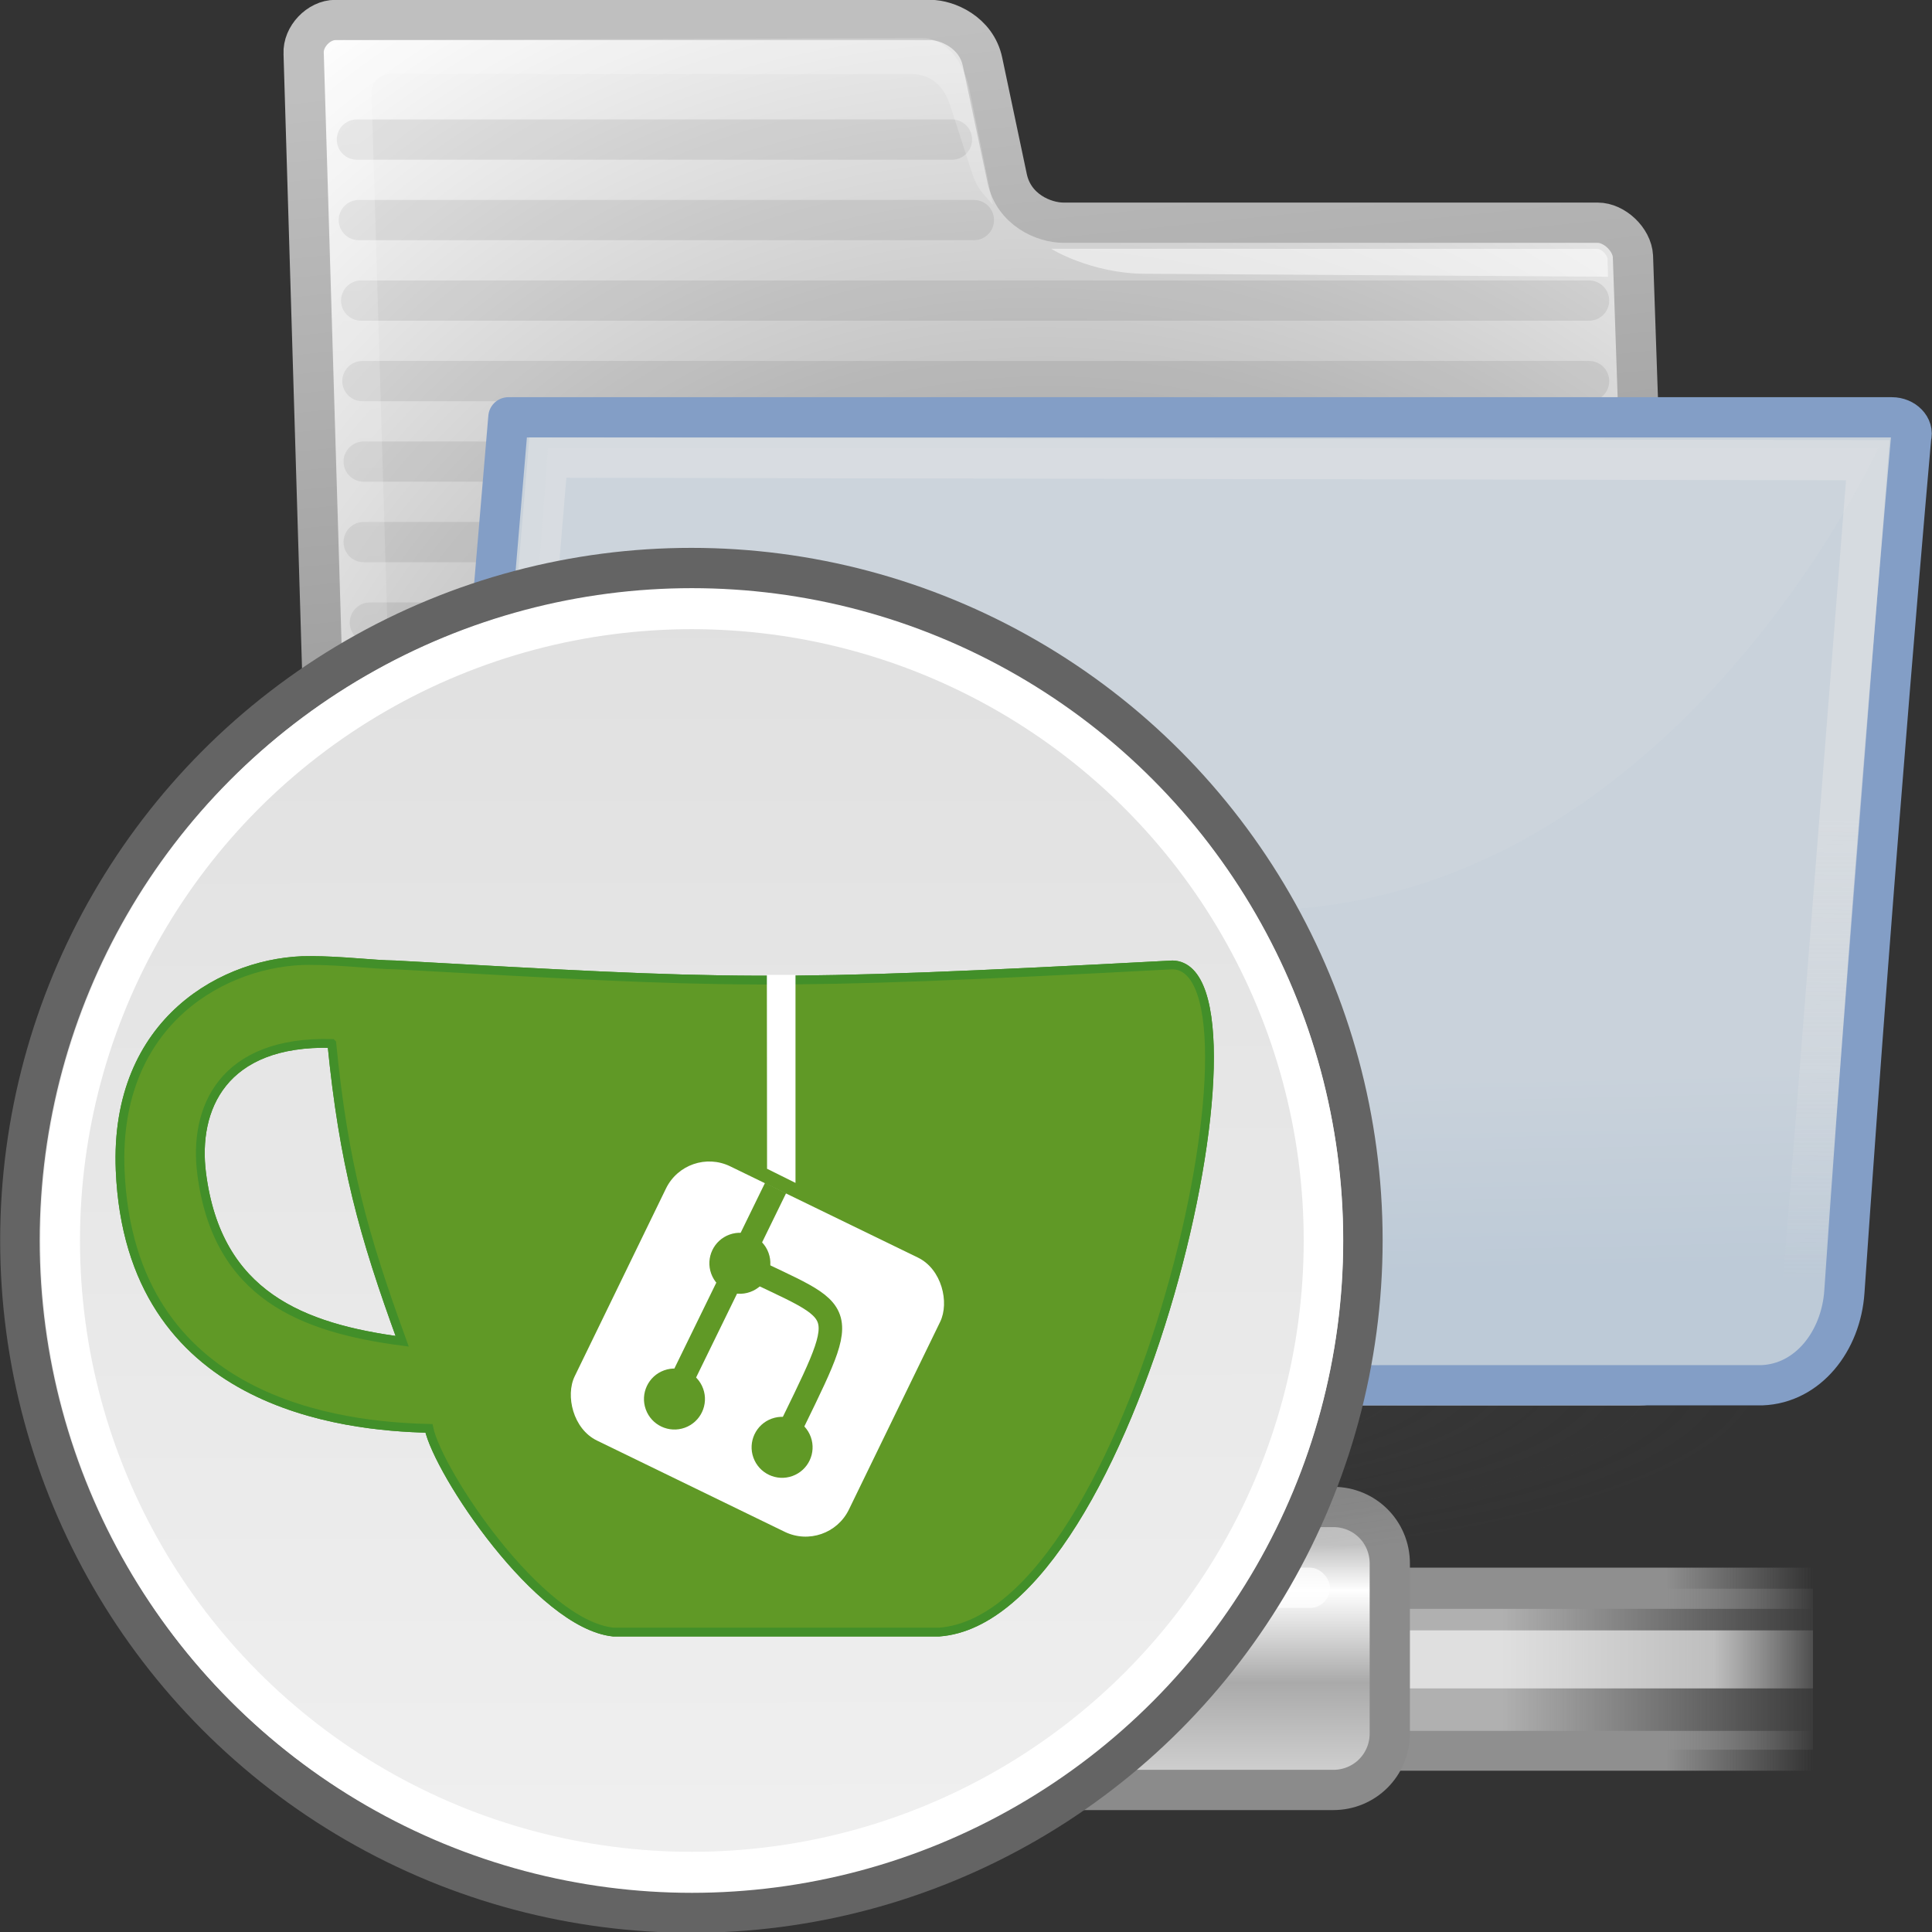 <?xml version="1.0" encoding="UTF-8" standalone="no"?>
<!-- Created with Inkscape (http://www.inkscape.org/) -->

<svg
   xmlns:dc="http://purl.org/dc/elements/1.1/"
   xmlns:cc="http://creativecommons.org/ns#"
   xmlns:rdf="http://www.w3.org/1999/02/22-rdf-syntax-ns#"
   xmlns:svg="http://www.w3.org/2000/svg"
   xmlns="http://www.w3.org/2000/svg"
   xmlns:xlink="http://www.w3.org/1999/xlink"
   xmlns:sodipodi="http://sodipodi.sourceforge.net/DTD/sodipodi-0.dtd"
   xmlns:inkscape="http://www.inkscape.org/namespaces/inkscape"
   width="48"
   height="48"
   viewBox="0 0 48 48"
   id="svg2"
   version="1.1"
   inkscape:version="0.91 r13725"
   sodipodi:docname="gitea-org.svg">
  <rect x="0" y="0" width="48" height="48" fill="#333333" stroke="none"/>
  <defs
     id="defs4">
    <linearGradient
       id="linearGradient5021">
      <stop
         style="stop-color:#e0e0e0;stop-opacity:1;"
         offset="0"
         id="stop5023" />
      <stop
         style="stop-color:#f0f0f0;stop-opacity:1;"
         offset="1"
         id="stop5025" />
    </linearGradient>
    <inkscape:perspective
       sodipodi:type="inkscape:persp3d"
       inkscape:vp_x="0 : 24 : 1"
       inkscape:vp_y="0 : 1000 : 0"
       inkscape:vp_z="48 : 24 : 1"
       inkscape:persp3d-origin="24 : 16 : 1"
       id="perspective99" />
    <linearGradient
       id="linearGradient158">
      <stop
         id="stop159"
         offset="0"
         style="stop-color:#686868;stop-opacity:0;" />
      <stop
         id="stop162"
         offset="0.238"
         style="stop-color:#686868;stop-opacity:1;" />
      <stop
         id="stop163"
         offset="0.781"
         style="stop-color:#686868;stop-opacity:1;" />
      <stop
         id="stop160"
         offset="1"
         style="stop-color:#686868;stop-opacity:0;" />
    </linearGradient>
    <linearGradient
       inkscape:collect="always"
       xlink:href="#linearGradient158"
       id="linearGradient1447"
       gradientUnits="userSpaceOnUse"
       gradientTransform="matrix(2.74,0,0,0.365,3.457,-0.477)"
       x1="1.642"
       y1="117.827"
       x2="15.343"
       y2="117.827" />
    <linearGradient
       inkscape:collect="always"
       xlink:href="#linearGradient272"
       id="linearGradient1445"
       gradientUnits="userSpaceOnUse"
       gradientTransform="matrix(8.169,0,0,0.221,3.457,-37.868)"
       x1="0.612"
       y1="372.578"
       x2="5.086"
       y2="372.578" />
    <linearGradient
       id="linearGradient272">
      <stop
         id="stop273"
         offset="0"
         style="stop-color:#474747;stop-opacity:0;" />
      <stop
         id="stop275"
         offset="0.1"
         style="stop-color:#474747;stop-opacity:1;" />
      <stop
         id="stop276"
         offset="0.9"
         style="stop-color:#474747;stop-opacity:1;" />
      <stop
         id="stop274"
         offset="1"
         style="stop-color:#474747;stop-opacity:0;" />
    </linearGradient>
    <linearGradient
       inkscape:collect="always"
       xlink:href="#linearGradient272"
       id="linearGradient1443"
       gradientUnits="userSpaceOnUse"
       gradientTransform="matrix(8.169,0,0,0.229,3.457,-36.568)"
       x1="0.612"
       y1="372.578"
       x2="5.086"
       y2="372.578" />
    <linearGradient
       id="linearGradient178">
      <stop
         id="stop179"
         offset="0"
         style="stop-color:#ffffff;stop-opacity:0;" />
      <stop
         id="stop180"
         offset="0.108"
         style="stop-color:#ffffff;stop-opacity:0.707;" />
      <stop
         id="stop181"
         offset="0.921"
         style="stop-color:#ffffff;stop-opacity:0.707;" />
      <stop
         id="stop182"
         offset="1"
         style="stop-color:#ffffff;stop-opacity:0;" />
    </linearGradient>
    <linearGradient
       inkscape:collect="always"
       xlink:href="#linearGradient178"
       id="linearGradient1441"
       gradientUnits="userSpaceOnUse"
       gradientTransform="matrix(2.74,0,0,0.132,3.457,26.778)"
       x1="1.642"
       y1="117.827"
       x2="15.343"
       y2="117.827" />
    <linearGradient
       id="linearGradient204">
      <stop
         id="stop205"
         offset="0"
         style="stop-color:#7a7a7a;stop-opacity:1;" />
      <stop
         id="stop207"
         offset="0.198"
         style="stop-color:#c5c5c5;stop-opacity:1;" />
      <stop
         id="stop208"
         offset="0.599"
         style="stop-color:#626262;stop-opacity:1;" />
      <stop
         id="stop206"
         offset="1"
         style="stop-color:#888888;stop-opacity:1;" />
    </linearGradient>
    <linearGradient
       gradientUnits="userSpaceOnUse"
       y2="43.915"
       x2="23.1"
       y1="38.297"
       x1="23.1"
       gradientTransform="matrix(0.984,0,0,1.016,3.457,0.523)"
       id="linearGradient203"
       xlink:href="#linearGradient204"
       inkscape:collect="always" />
    <linearGradient
       id="linearGradient218">
      <stop
         id="stop219"
         offset="0"
         style="stop-color:#ffffff;stop-opacity:0.449;" />
      <stop
         id="stop222"
         offset="1"
         style="stop-color:#ffffff;stop-opacity:0;" />
    </linearGradient>
    <linearGradient
       inkscape:collect="always"
       xlink:href="#linearGradient218"
       id="linearGradient1439"
       gradientUnits="userSpaceOnUse"
       gradientTransform="matrix(1.139,0,0,1.732,-16.96,-0.977)"
       x1="36.373"
       y1="22.228"
       x2="38.105"
       y2="22.228" />
    <linearGradient
       id="linearGradient264">
      <stop
         id="stop265"
         offset="0"
         style="stop-color:#000000;stop-opacity:0.503;" />
      <stop
         id="stop266"
         offset="1"
         style="stop-color:#000000;stop-opacity:0;" />
    </linearGradient>
    <linearGradient
       inkscape:collect="always"
       xlink:href="#linearGradient264"
       id="linearGradient1437"
       gradientUnits="userSpaceOnUse"
       gradientTransform="matrix(0.811,0,0,1.233,3.457,-0.852)"
       x1="28.633"
       y1="29.943"
       x2="28.784"
       y2="31.49" />
    <linearGradient
       id="linearGradient9766">
      <stop
         style="stop-color:#6194cb;stop-opacity:1;"
         offset="0"
         id="stop9768" />
      <stop
         style="stop-color:#729fcf;stop-opacity:1;"
         offset="1"
         id="stop9770" />
    </linearGradient>
    <linearGradient
       id="linearGradient3096">
      <stop
         id="stop3098"
         offset="0"
         style="stop-color:#424242;stop-opacity:1;" />
      <stop
         id="stop3100"
         offset="1"
         style="stop-color:#777777;stop-opacity:1;" />
    </linearGradient>
    <linearGradient
       id="linearGradient1789">
      <stop
         style="stop-color:#202020;stop-opacity:1;"
         offset="0"
         id="stop1790" />
      <stop
         style="stop-color:#b9b9b9;stop-opacity:1;"
         offset="1"
         id="stop1791" />
    </linearGradient>
    <radialGradient
       inkscape:collect="always"
       xlink:href="#linearGradient1789"
       id="radialGradient238"
       gradientUnits="userSpaceOnUse"
       gradientTransform="matrix(1.055,-0.027,0.178,1.191,0.378,-11.168)"
       cx="20.706"
       cy="37.518"
       fx="20.706"
       fy="37.518"
       r="30.905" />
    <linearGradient
       id="linearGradient3983">
      <stop
         style="stop-color:#ffffff;stop-opacity:0.876;"
         offset="0"
         id="stop3984" />
      <stop
         style="stop-color:#fffffe;stop-opacity:0;"
         offset="1"
         id="stop3985" />
    </linearGradient>
    <linearGradient
       inkscape:collect="always"
       xlink:href="#linearGradient3983"
       id="linearGradient491"
       gradientUnits="userSpaceOnUse"
       gradientTransform="matrix(1.517,0,0,0.709,3.07,-5.361)"
       x1="6.23"
       y1="13.773"
       x2="9.898"
       y2="66.834" />
    <linearGradient
       gradientUnits="userSpaceOnUse"
       y2="46.689"
       x2="12.854"
       y1="32.567"
       x1="13.036"
       gradientTransform="matrix(1.317,0,0,0.816,3.07,-5.361)"
       id="linearGradient322"
       xlink:href="#linearGradient218"
       inkscape:collect="always" />
    <linearGradient
       gradientUnits="userSpaceOnUse"
       y2="6.18"
       x2="15.515"
       y1="31.368"
       x1="18.113"
       id="linearGradient3104"
       xlink:href="#linearGradient3096"
       inkscape:collect="always"
       gradientTransform="translate(3.95,-4.043)" />
    <linearGradient
       inkscape:collect="always"
       xlink:href="#linearGradient9766"
       id="linearGradient9772"
       x1="22.176"
       y1="36.988"
       x2="22.065"
       y2="32.05"
       gradientUnits="userSpaceOnUse"
       gradientTransform="translate(3.95,-4.043)" />
    <radialGradient
       inkscape:collect="always"
       xlink:href="#linearGradient264"
       id="radialGradient9812"
       cx="24.351"
       cy="41.592"
       fx="24.351"
       fy="41.592"
       r="19.136"
       gradientTransform="matrix(1,0,0,0.242,0,31.506)"
       gradientUnits="userSpaceOnUse" />
    <linearGradient
       inkscape:collect="always"
       xlink:href="#linearGradient178"
       id="linearGradient2618"
       gradientUnits="userSpaceOnUse"
       gradientTransform="matrix(2.74,0,0,9.123567e-2,0.457,32.75)"
       x1="1.642"
       y1="117.827"
       x2="15.343"
       y2="117.827" />
    <inkscape:perspective
       id="perspective17"
       inkscape:persp3d-origin="24 : 16 : 1"
       inkscape:vp_z="48 : 24 : 1"
       inkscape:vp_y="0 : 1000 : 0"
       inkscape:vp_x="0 : 24 : 1"
       sodipodi:type="inkscape:persp3d" />
    <linearGradient
       inkscape:collect="always"
       xlink:href="#linearGradient5021"
       id="linearGradient5027"
       x1="25.257"
       y1="3.093"
       x2="25.305"
       y2="44.503"
       gradientUnits="userSpaceOnUse" />
    <linearGradient
       inkscape:collect="always"
       xlink:href="#linearGradient158-468"
       id="linearGradient1447-49"
       gradientUnits="userSpaceOnUse"
       gradientTransform="matrix(2.74,0,0,0.365,3.457,-0.477)"
       x1="1.642"
       y1="117.827"
       x2="15.343"
       y2="117.827" />
    <linearGradient
       id="linearGradient158-468">
      <stop
         id="stop3169"
         offset="0"
         style="stop-color:#747474;stop-opacity:0;" />
      <stop
         id="stop3171"
         offset="0.238"
         style="stop-color:#747474;stop-opacity:1;" />
      <stop
         id="stop3173"
         offset="0.781"
         style="stop-color:#747474;stop-opacity:1;" />
      <stop
         id="stop3175"
         offset="1"
         style="stop-color:#747474;stop-opacity:0;" />
    </linearGradient>
    <linearGradient
       inkscape:collect="always"
       xlink:href="#linearGradient272-725"
       id="linearGradient1445-446"
       gradientUnits="userSpaceOnUse"
       gradientTransform="matrix(8.169,0,0,0.221,3.457,-37.868)"
       x1="0.612"
       y1="372.578"
       x2="5.086"
       y2="372.578" />
    <linearGradient
       id="linearGradient272-725">
      <stop
         id="stop3179"
         offset="0"
         style="stop-color:#535353;stop-opacity:0;" />
      <stop
         id="stop3181"
         offset="0.1"
         style="stop-color:#535353;stop-opacity:1;" />
      <stop
         id="stop3183"
         offset="0.9"
         style="stop-color:#535353;stop-opacity:1;" />
      <stop
         id="stop3185"
         offset="1"
         style="stop-color:#535353;stop-opacity:0;" />
    </linearGradient>
    <linearGradient
       inkscape:collect="always"
       xlink:href="#linearGradient272-725"
       id="linearGradient1443-366"
       gradientUnits="userSpaceOnUse"
       gradientTransform="matrix(8.169,0,0,0.229,3.457,-36.568)"
       x1="0.612"
       y1="372.578"
       x2="5.086"
       y2="372.578" />
    <linearGradient
       gradientUnits="userSpaceOnUse"
       y2="43.915"
       x2="23.1"
       y1="38.297"
       x1="23.1"
       gradientTransform="matrix(0.984,0,0,1.016,3.457,0.523)"
       id="linearGradient203-645"
       xlink:href="#linearGradient204-97"
       inkscape:collect="always" />
    <linearGradient
       id="linearGradient204-97">
      <stop
         id="stop3209"
         offset="0"
         style="stop-color:#868686;stop-opacity:1;" />
      <stop
         id="stop3211"
         offset="0.198"
         style="stop-color:#d1d1d1;stop-opacity:1;" />
      <stop
         id="stop3213"
         offset="0.599"
         style="stop-color:#6e6e6e;stop-opacity:1;" />
      <stop
         id="stop3215"
         offset="1"
         style="stop-color:#949494;stop-opacity:1;" />
    </linearGradient>
    <linearGradient
       inkscape:collect="always"
       xlink:href="#linearGradient264-868"
       id="linearGradient1437-883"
       gradientUnits="userSpaceOnUse"
       gradientTransform="matrix(0.811,0,0,1.233,3.457,-0.852)"
       x1="28.633"
       y1="29.943"
       x2="28.784"
       y2="31.49" />
    <linearGradient
       id="linearGradient264-868">
      <stop
         id="stop3225"
         offset="0"
         style="stop-color:#0c0c0c;stop-opacity:0.503;" />
      <stop
         id="stop3227"
         offset="1"
         style="stop-color:#0c0c0c;stop-opacity:0;" />
    </linearGradient>
    <radialGradient
       inkscape:collect="always"
       xlink:href="#linearGradient1789-724"
       id="radialGradient238-404"
       gradientUnits="userSpaceOnUse"
       gradientTransform="matrix(1.055,-0.027,0.178,1.191,0.378,-11.168)"
       cx="20.706"
       cy="37.518"
       fx="20.706"
       fy="37.518"
       r="30.905" />
    <linearGradient
       id="linearGradient1789-724">
      <stop
         style="stop-color:#2c2c2c;stop-opacity:1;"
         offset="0"
         id="stop3231" />
      <stop
         style="stop-color:#c5c5c5;stop-opacity:1;"
         offset="1"
         id="stop3233" />
    </linearGradient>
    <linearGradient
       gradientUnits="userSpaceOnUse"
       y2="6.18"
       x2="15.515"
       y1="31.368"
       x1="18.113"
       id="linearGradient3104-355"
       xlink:href="#linearGradient3096-614"
       inkscape:collect="always"
       gradientTransform="translate(3.95,-4.043)" />
    <linearGradient
       id="linearGradient3096-614">
      <stop
         id="stop3237"
         offset="0"
         style="stop-color:#4e4e4e;stop-opacity:1;" />
      <stop
         id="stop3239"
         offset="1"
         style="stop-color:#838383;stop-opacity:1;" />
    </linearGradient>
    <radialGradient
       inkscape:collect="always"
       xlink:href="#linearGradient264-868"
       id="radialGradient9812-705"
       cx="24.351"
       cy="41.592"
       fx="24.351"
       fy="41.592"
       r="19.136"
       gradientTransform="matrix(1,0,0,0.242,0,31.506)"
       gradientUnits="userSpaceOnUse" />
    <linearGradient
       inkscape:collect="always"
       xlink:href="#linearGradient218"
       id="linearGradient491-690"
       gradientUnits="userSpaceOnUse"
       gradientTransform="matrix(1.517,0,0,0.709,3.07,-5.361)"
       x1="6.23"
       y1="13.773"
       x2="9.898"
       y2="66.834" />
    <linearGradient
       inkscape:collect="always"
       xlink:href="#linearGradient9766-548"
       id="linearGradient9772-264"
       x1="22.176"
       y1="36.988"
       x2="22.065"
       y2="32.05"
       gradientUnits="userSpaceOnUse"
       gradientTransform="translate(3.95,-4.043)" />
    <linearGradient
       id="linearGradient9766-548">
      <stop
         style="stop-color:#74a0d1;stop-opacity:1;"
         offset="0"
         id="stop3255" />
      <stop
         style="stop-color:#85abd5;stop-opacity:1;"
         offset="1"
         id="stop3257" />
    </linearGradient>
    <linearGradient
       inkscape:collect="always"
       xlink:href="#linearGradient158-468-490"
       id="linearGradient1447-49-835"
       gradientUnits="userSpaceOnUse"
       gradientTransform="matrix(2.74,0,0,0.365,3.457,-0.477)"
       x1="1.642"
       y1="117.827"
       x2="15.343"
       y2="117.827" />
    <linearGradient
       id="linearGradient158-468-490">
      <stop
         id="stop3620"
         offset="0"
         style="stop-color:#808080;stop-opacity:0;" />
      <stop
         id="stop3622"
         offset="0.238"
         style="stop-color:#808080;stop-opacity:1;" />
      <stop
         id="stop3624"
         offset="0.781"
         style="stop-color:#808080;stop-opacity:1;" />
      <stop
         id="stop3626"
         offset="1"
         style="stop-color:#808080;stop-opacity:0;" />
    </linearGradient>
    <linearGradient
       inkscape:collect="always"
       xlink:href="#linearGradient272-725-544"
       id="linearGradient1445-446-880"
       gradientUnits="userSpaceOnUse"
       gradientTransform="matrix(8.169,0,0,0.221,3.457,-37.868)"
       x1="0.612"
       y1="372.578"
       x2="5.086"
       y2="372.578" />
    <linearGradient
       id="linearGradient272-725-544">
      <stop
         id="stop3630"
         offset="0"
         style="stop-color:#5f5f5f;stop-opacity:0;" />
      <stop
         id="stop3632"
         offset="0.1"
         style="stop-color:#5f5f5f;stop-opacity:1;" />
      <stop
         id="stop3634"
         offset="0.9"
         style="stop-color:#5f5f5f;stop-opacity:1;" />
      <stop
         id="stop3636"
         offset="1"
         style="stop-color:#5f5f5f;stop-opacity:0;" />
    </linearGradient>
    <linearGradient
       inkscape:collect="always"
       xlink:href="#linearGradient272-725-544"
       id="linearGradient1443-366-107"
       gradientUnits="userSpaceOnUse"
       gradientTransform="matrix(8.169,0,0,0.229,3.457,-36.568)"
       x1="0.612"
       y1="372.578"
       x2="5.086"
       y2="372.578" />
    <linearGradient
       gradientUnits="userSpaceOnUse"
       y2="43.915"
       x2="23.1"
       y1="38.297"
       x1="23.1"
       gradientTransform="matrix(0.984,0,0,1.016,3.457,0.523)"
       id="linearGradient203-645-240"
       xlink:href="#linearGradient204-97-214"
       inkscape:collect="always" />
    <linearGradient
       id="linearGradient204-97-214">
      <stop
         id="stop3660"
         offset="0"
         style="stop-color:#929292;stop-opacity:1;" />
      <stop
         id="stop3662"
         offset="0.198"
         style="stop-color:#dddddd;stop-opacity:1;" />
      <stop
         id="stop3664"
         offset="0.599"
         style="stop-color:#7a7a7a;stop-opacity:1;" />
      <stop
         id="stop3666"
         offset="1"
         style="stop-color:#a0a0a0;stop-opacity:1;" />
    </linearGradient>
    <linearGradient
       inkscape:collect="always"
       xlink:href="#linearGradient264-868-803"
       id="linearGradient1437-883-485"
       gradientUnits="userSpaceOnUse"
       gradientTransform="matrix(0.811,0,0,1.233,3.457,-0.852)"
       x1="28.633"
       y1="29.943"
       x2="28.784"
       y2="31.49" />
    <linearGradient
       id="linearGradient264-868-803">
      <stop
         id="stop3676"
         offset="0"
         style="stop-color:#181818;stop-opacity:0.503;" />
      <stop
         id="stop3678"
         offset="1"
         style="stop-color:#181818;stop-opacity:0;" />
    </linearGradient>
    <radialGradient
       inkscape:collect="always"
       xlink:href="#linearGradient1789-724-959"
       id="radialGradient238-404-691"
       gradientUnits="userSpaceOnUse"
       gradientTransform="matrix(1.055,-0.027,0.178,1.191,0.378,-11.168)"
       cx="20.706"
       cy="37.518"
       fx="20.706"
       fy="37.518"
       r="30.905" />
    <linearGradient
       id="linearGradient1789-724-959">
      <stop
         style="stop-color:#383838;stop-opacity:1;"
         offset="0"
         id="stop3682" />
      <stop
         style="stop-color:#d1d1d1;stop-opacity:1;"
         offset="1"
         id="stop3684" />
    </linearGradient>
    <linearGradient
       gradientUnits="userSpaceOnUse"
       y2="6.18"
       x2="15.515"
       y1="31.368"
       x1="18.113"
       id="linearGradient3104-355-946"
       xlink:href="#linearGradient3096-614-941"
       inkscape:collect="always"
       gradientTransform="translate(3.95,-4.043)" />
    <linearGradient
       id="linearGradient3096-614-941">
      <stop
         id="stop3688"
         offset="0"
         style="stop-color:#5a5a5a;stop-opacity:1;" />
      <stop
         id="stop3690"
         offset="1"
         style="stop-color:#8f8f8f;stop-opacity:1;" />
    </linearGradient>
    <radialGradient
       inkscape:collect="always"
       xlink:href="#linearGradient264-868-803"
       id="radialGradient9812-705-387"
       cx="24.351"
       cy="41.592"
       fx="24.351"
       fy="41.592"
       r="19.136"
       gradientTransform="matrix(1,0,0,0.242,0,31.506)"
       gradientUnits="userSpaceOnUse" />
    <linearGradient
       inkscape:collect="always"
       xlink:href="#linearGradient9766-548-8"
       id="linearGradient9772-264-638"
       x1="22.176"
       y1="36.988"
       x2="22.065"
       y2="32.05"
       gradientUnits="userSpaceOnUse"
       gradientTransform="translate(3.95,-4.043)" />
    <linearGradient
       id="linearGradient9766-548-8">
      <stop
         style="stop-color:#87add7;stop-opacity:1;"
         offset="0"
         id="stop3706" />
      <stop
         style="stop-color:#97b8db;stop-opacity:1;"
         offset="1"
         id="stop3708" />
    </linearGradient>
    <linearGradient
       inkscape:collect="always"
       xlink:href="#linearGradient158-468-490-911"
       id="linearGradient1447-49-835-640"
       gradientUnits="userSpaceOnUse"
       gradientTransform="matrix(2.74,0,0,0.365,3.457,-0.477)"
       x1="1.642"
       y1="117.827"
       x2="15.343"
       y2="117.827" />
    <linearGradient
       id="linearGradient158-468-490-911">
      <stop
         id="stop4194"
         offset="0"
         style="stop-color:#8c8c8c;stop-opacity:0;" />
      <stop
         id="stop4196"
         offset="0.238"
         style="stop-color:#8c8c8c;stop-opacity:1;" />
      <stop
         id="stop4198"
         offset="0.781"
         style="stop-color:#8c8c8c;stop-opacity:1;" />
      <stop
         id="stop4200"
         offset="1"
         style="stop-color:#8c8c8c;stop-opacity:0;" />
    </linearGradient>
    <linearGradient
       inkscape:collect="always"
       xlink:href="#linearGradient272-725-544-651"
       id="linearGradient1445-446-880-813"
       gradientUnits="userSpaceOnUse"
       gradientTransform="matrix(8.169,0,0,0.221,3.457,-37.868)"
       x1="0.612"
       y1="372.578"
       x2="5.086"
       y2="372.578" />
    <linearGradient
       id="linearGradient272-725-544-651">
      <stop
         id="stop4204"
         offset="0"
         style="stop-color:#6b6b6b;stop-opacity:0;" />
      <stop
         id="stop4206"
         offset="0.1"
         style="stop-color:#6b6b6b;stop-opacity:1;" />
      <stop
         id="stop4208"
         offset="0.9"
         style="stop-color:#6b6b6b;stop-opacity:1;" />
      <stop
         id="stop4210"
         offset="1"
         style="stop-color:#6b6b6b;stop-opacity:0;" />
    </linearGradient>
    <linearGradient
       inkscape:collect="always"
       xlink:href="#linearGradient272-725-544-651"
       id="linearGradient1443-366-107-38"
       gradientUnits="userSpaceOnUse"
       gradientTransform="matrix(8.169,0,0,0.229,3.457,-36.568)"
       x1="0.612"
       y1="372.578"
       x2="5.086"
       y2="372.578" />
    <linearGradient
       gradientUnits="userSpaceOnUse"
       y2="43.915"
       x2="23.1"
       y1="38.297"
       x1="23.1"
       gradientTransform="matrix(0.984,0,0,1.016,3.457,0.523)"
       id="linearGradient203-645-240-481"
       xlink:href="#linearGradient204-97-214-331"
       inkscape:collect="always" />
    <linearGradient
       id="linearGradient204-97-214-331">
      <stop
         id="stop4234"
         offset="0"
         style="stop-color:#9e9e9e;stop-opacity:1;" />
      <stop
         id="stop4236"
         offset="0.198"
         style="stop-color:#e9e9e9;stop-opacity:1;" />
      <stop
         id="stop4238"
         offset="0.599"
         style="stop-color:#868686;stop-opacity:1;" />
      <stop
         id="stop4240"
         offset="1"
         style="stop-color:#acacac;stop-opacity:1;" />
    </linearGradient>
    <linearGradient
       inkscape:collect="always"
       xlink:href="#linearGradient264-868-803-155"
       id="linearGradient1437-883-485-220"
       gradientUnits="userSpaceOnUse"
       gradientTransform="matrix(0.811,0,0,1.233,3.457,-0.852)"
       x1="28.633"
       y1="29.943"
       x2="28.784"
       y2="31.49" />
    <linearGradient
       id="linearGradient264-868-803-155">
      <stop
         id="stop4250"
         offset="0"
         style="stop-color:#242424;stop-opacity:0.503;" />
      <stop
         id="stop4252"
         offset="1"
         style="stop-color:#242424;stop-opacity:0;" />
    </linearGradient>
    <radialGradient
       inkscape:collect="always"
       xlink:href="#linearGradient1789-724-959-46"
       id="radialGradient238-404-691-725"
       gradientUnits="userSpaceOnUse"
       gradientTransform="matrix(1.055,-0.027,0.178,1.191,0.378,-11.168)"
       cx="20.706"
       cy="37.518"
       fx="20.706"
       fy="37.518"
       r="30.905" />
    <linearGradient
       id="linearGradient1789-724-959-46">
      <stop
         style="stop-color:#444444;stop-opacity:1;"
         offset="0"
         id="stop4256" />
      <stop
         style="stop-color:#dddddd;stop-opacity:1;"
         offset="1"
         id="stop4258" />
    </linearGradient>
    <linearGradient
       gradientUnits="userSpaceOnUse"
       y2="6.18"
       x2="15.515"
       y1="31.368"
       x1="18.113"
       id="linearGradient3104-355-946-145"
       xlink:href="#linearGradient3096-614-941-407"
       inkscape:collect="always"
       gradientTransform="translate(3.95,-4.043)" />
    <linearGradient
       id="linearGradient3096-614-941-407">
      <stop
         id="stop4262"
         offset="0"
         style="stop-color:#666666;stop-opacity:1;" />
      <stop
         id="stop4264"
         offset="1"
         style="stop-color:#9b9b9b;stop-opacity:1;" />
    </linearGradient>
    <radialGradient
       inkscape:collect="always"
       xlink:href="#linearGradient264-868-803-155"
       id="radialGradient9812-705-387-460"
       cx="24.351"
       cy="41.592"
       fx="24.351"
       fy="41.592"
       r="19.136"
       gradientTransform="matrix(1,0,0,0.242,0,31.506)"
       gradientUnits="userSpaceOnUse" />
    <linearGradient
       inkscape:collect="always"
       xlink:href="#linearGradient9766-548-8-682"
       id="linearGradient9772-264-638-820"
       x1="22.176"
       y1="36.988"
       x2="22.065"
       y2="32.05"
       gradientUnits="userSpaceOnUse"
       gradientTransform="translate(3.95,-4.043)" />
    <linearGradient
       id="linearGradient9766-548-8-682">
      <stop
         style="stop-color:#9abadd;stop-opacity:1;"
         offset="0"
         id="stop4280" />
      <stop
         style="stop-color:#a9c4e1;stop-opacity:1;"
         offset="1"
         id="stop4282" />
    </linearGradient>
    <linearGradient
       inkscape:collect="always"
       xlink:href="#linearGradient158-468-490-911-797"
       id="linearGradient1447-49-835-640-210"
       gradientUnits="userSpaceOnUse"
       gradientTransform="matrix(2.74,0,0,0.365,3.457,-0.477)"
       x1="1.642"
       y1="117.827"
       x2="15.343"
       y2="117.827" />
    <linearGradient
       id="linearGradient158-468-490-911-797">
      <stop
         id="stop4892"
         offset="0"
         style="stop-color:#989898;stop-opacity:0;" />
      <stop
         id="stop4894"
         offset="0.238"
         style="stop-color:#989898;stop-opacity:1;" />
      <stop
         id="stop4896"
         offset="0.781"
         style="stop-color:#989898;stop-opacity:1;" />
      <stop
         id="stop4898"
         offset="1"
         style="stop-color:#989898;stop-opacity:0;" />
    </linearGradient>
    <linearGradient
       inkscape:collect="always"
       xlink:href="#linearGradient272-725-544-651-636"
       id="linearGradient1445-446-880-813-283"
       gradientUnits="userSpaceOnUse"
       gradientTransform="matrix(8.169,0,0,0.221,3.457,-37.868)"
       x1="0.612"
       y1="372.578"
       x2="5.086"
       y2="372.578" />
    <linearGradient
       id="linearGradient272-725-544-651-636">
      <stop
         id="stop4902"
         offset="0"
         style="stop-color:#777777;stop-opacity:0;" />
      <stop
         id="stop4904"
         offset="0.1"
         style="stop-color:#777777;stop-opacity:1;" />
      <stop
         id="stop4906"
         offset="0.9"
         style="stop-color:#777777;stop-opacity:1;" />
      <stop
         id="stop4908"
         offset="1"
         style="stop-color:#777777;stop-opacity:0;" />
    </linearGradient>
    <linearGradient
       inkscape:collect="always"
       xlink:href="#linearGradient272-725-544-651-636"
       id="linearGradient1443-366-107-38-436"
       gradientUnits="userSpaceOnUse"
       gradientTransform="matrix(8.169,0,0,0.229,3.457,-36.568)"
       x1="0.612"
       y1="372.578"
       x2="5.086"
       y2="372.578" />
    <linearGradient
       gradientUnits="userSpaceOnUse"
       y2="43.915"
       x2="23.1"
       y1="38.297"
       x1="23.1"
       gradientTransform="matrix(0.984,0,0,1.016,3.457,0.523)"
       id="linearGradient203-645-240-481-887"
       xlink:href="#linearGradient204-97-214-331-193"
       inkscape:collect="always" />
    <linearGradient
       id="linearGradient204-97-214-331-193">
      <stop
         id="stop4932"
         offset="0"
         style="stop-color:#aaaaaa;stop-opacity:1;" />
      <stop
         id="stop4934"
         offset="0.198"
         style="stop-color:#f5f5f5;stop-opacity:1;" />
      <stop
         id="stop4936"
         offset="0.599"
         style="stop-color:#929292;stop-opacity:1;" />
      <stop
         id="stop4938"
         offset="1"
         style="stop-color:#b8b8b8;stop-opacity:1;" />
    </linearGradient>
    <linearGradient
       inkscape:collect="always"
       xlink:href="#linearGradient264-868-803-155-357"
       id="linearGradient1437-883-485-220-843"
       gradientUnits="userSpaceOnUse"
       gradientTransform="matrix(0.811,0,0,1.233,3.457,-0.852)"
       x1="28.633"
       y1="29.943"
       x2="28.784"
       y2="31.49" />
    <linearGradient
       id="linearGradient264-868-803-155-357">
      <stop
         id="stop4948"
         offset="0"
         style="stop-color:#303030;stop-opacity:0.503;" />
      <stop
         id="stop4950"
         offset="1"
         style="stop-color:#303030;stop-opacity:0;" />
    </linearGradient>
    <radialGradient
       inkscape:collect="always"
       xlink:href="#linearGradient1789-724-959-46-126"
       id="radialGradient238-404-691-725-144"
       gradientUnits="userSpaceOnUse"
       gradientTransform="matrix(1.055,-0.027,0.178,1.191,0.378,-11.168)"
       cx="20.706"
       cy="37.518"
       fx="20.706"
       fy="37.518"
       r="30.905" />
    <linearGradient
       id="linearGradient1789-724-959-46-126">
      <stop
         style="stop-color:#505050;stop-opacity:1;"
         offset="0"
         id="stop4954" />
      <stop
         style="stop-color:#e9e9e9;stop-opacity:1;"
         offset="1"
         id="stop4956" />
    </linearGradient>
    <linearGradient
       gradientUnits="userSpaceOnUse"
       y2="6.18"
       x2="15.515"
       y1="31.368"
       x1="18.113"
       id="linearGradient3104-355-946-145-664"
       xlink:href="#linearGradient3096-614-941-407-530"
       inkscape:collect="always"
       gradientTransform="translate(3.95,-4.043)" />
    <linearGradient
       id="linearGradient3096-614-941-407-530">
      <stop
         id="stop4960"
         offset="0"
         style="stop-color:#727272;stop-opacity:1;" />
      <stop
         id="stop4962"
         offset="1"
         style="stop-color:#a7a7a7;stop-opacity:1;" />
    </linearGradient>
    <radialGradient
       inkscape:collect="always"
       xlink:href="#linearGradient264-868-803-155-357"
       id="radialGradient9812-705-387-460-509"
       cx="24.351"
       cy="41.592"
       fx="24.351"
       fy="41.592"
       r="19.136"
       gradientTransform="matrix(1,0,0,0.242,0,31.506)"
       gradientUnits="userSpaceOnUse" />
    <linearGradient
       inkscape:collect="always"
       xlink:href="#linearGradient9766-548-8-682-846"
       id="linearGradient9772-264-638-820-357"
       x1="22.176"
       y1="36.988"
       x2="22.065"
       y2="32.05"
       gradientUnits="userSpaceOnUse"
       gradientTransform="translate(3.95,-4.043)" />
    <linearGradient
       id="linearGradient9766-548-8-682-846">
      <stop
         style="stop-color:#adc7e3;stop-opacity:1;"
         offset="0"
         id="stop4978" />
      <stop
         style="stop-color:#bbd0e7;stop-opacity:1;"
         offset="1"
         id="stop4980" />
    </linearGradient>
    <linearGradient
       inkscape:collect="always"
       xlink:href="#linearGradient158-468-490-911-797-406"
       id="linearGradient1447-49-835-640-210-864"
       gradientUnits="userSpaceOnUse"
       gradientTransform="matrix(2.74,0,0,0.365,3.457,-0.477)"
       x1="1.642"
       y1="117.827"
       x2="15.343"
       y2="117.827" />
    <linearGradient
       id="linearGradient158-468-490-911-797-406">
      <stop
         id="stop7502"
         offset="0"
         style="stop-color:#a4a4a4;stop-opacity:0;" />
      <stop
         id="stop7504"
         offset="0.238"
         style="stop-color:#a4a4a4;stop-opacity:1;" />
      <stop
         id="stop7506"
         offset="0.781"
         style="stop-color:#a4a4a4;stop-opacity:1;" />
      <stop
         id="stop7508"
         offset="1"
         style="stop-color:#a4a4a4;stop-opacity:0;" />
    </linearGradient>
    <linearGradient
       inkscape:collect="always"
       xlink:href="#linearGradient272-725-544-651-636-524"
       id="linearGradient1445-446-880-813-283-748"
       gradientUnits="userSpaceOnUse"
       gradientTransform="matrix(8.169,0,0,0.221,3.457,-37.868)"
       x1="0.612"
       y1="372.578"
       x2="5.086"
       y2="372.578" />
    <linearGradient
       id="linearGradient272-725-544-651-636-524">
      <stop
         id="stop7512"
         offset="0"
         style="stop-color:#838383;stop-opacity:0;" />
      <stop
         id="stop7514"
         offset="0.1"
         style="stop-color:#838383;stop-opacity:1;" />
      <stop
         id="stop7516"
         offset="0.9"
         style="stop-color:#838383;stop-opacity:1;" />
      <stop
         id="stop7518"
         offset="1"
         style="stop-color:#838383;stop-opacity:0;" />
    </linearGradient>
    <linearGradient
       inkscape:collect="always"
       xlink:href="#linearGradient272-725-544-651-636-524"
       id="linearGradient1443-366-107-38-436-763"
       gradientUnits="userSpaceOnUse"
       gradientTransform="matrix(8.169,0,0,0.229,3.457,-36.568)"
       x1="0.612"
       y1="372.578"
       x2="5.086"
       y2="372.578" />
    <linearGradient
       gradientUnits="userSpaceOnUse"
       y2="43.915"
       x2="23.1"
       y1="38.297"
       x1="23.1"
       gradientTransform="matrix(0.984,0,0,1.016,3.457,0.523)"
       id="linearGradient203-645-240-481-887-674"
       xlink:href="#linearGradient204-97-214-331-193-722"
       inkscape:collect="always" />
    <linearGradient
       id="linearGradient204-97-214-331-193-722">
      <stop
         id="stop7542"
         offset="0"
         style="stop-color:#b6b6b6;stop-opacity:1;" />
      <stop
         id="stop7544"
         offset="0.198"
         style="stop-color:#ffffff;stop-opacity:1;" />
      <stop
         id="stop7546"
         offset="0.599"
         style="stop-color:#9e9e9e;stop-opacity:1;" />
      <stop
         id="stop7548"
         offset="1"
         style="stop-color:#c4c4c4;stop-opacity:1;" />
    </linearGradient>
    <linearGradient
       inkscape:collect="always"
       xlink:href="#linearGradient264-868-803-155-357-485"
       id="linearGradient1437-883-485-220-843-61"
       gradientUnits="userSpaceOnUse"
       gradientTransform="matrix(0.811,0,0,1.233,3.457,-0.852)"
       x1="28.633"
       y1="29.943"
       x2="28.784"
       y2="31.49" />
    <linearGradient
       id="linearGradient264-868-803-155-357-485">
      <stop
         id="stop7558"
         offset="0"
         style="stop-color:#3c3c3c;stop-opacity:0.503;" />
      <stop
         id="stop7560"
         offset="1"
         style="stop-color:#3c3c3c;stop-opacity:0;" />
    </linearGradient>
    <radialGradient
       inkscape:collect="always"
       xlink:href="#linearGradient1789-724-959-46-126-74"
       id="radialGradient238-404-691-725-144-575"
       gradientUnits="userSpaceOnUse"
       gradientTransform="matrix(1.055,-0.027,0.178,1.191,0.378,-11.168)"
       cx="20.706"
       cy="37.518"
       fx="20.706"
       fy="37.518"
       r="30.905" />
    <linearGradient
       id="linearGradient1789-724-959-46-126-74">
      <stop
         style="stop-color:#5c5c5c;stop-opacity:1;"
         offset="0"
         id="stop7564" />
      <stop
         style="stop-color:#f5f5f5;stop-opacity:1;"
         offset="1"
         id="stop7566" />
    </linearGradient>
    <linearGradient
       gradientUnits="userSpaceOnUse"
       y2="6.18"
       x2="15.515"
       y1="31.368"
       x1="18.113"
       id="linearGradient3104-355-946-145-664-79"
       xlink:href="#linearGradient3096-614-941-407-530-604"
       inkscape:collect="always"
       gradientTransform="translate(3.95,-4.043)" />
    <linearGradient
       id="linearGradient3096-614-941-407-530-604">
      <stop
         id="stop7570"
         offset="0"
         style="stop-color:#7e7e7e;stop-opacity:1;" />
      <stop
         id="stop7572"
         offset="1"
         style="stop-color:#b3b3b3;stop-opacity:1;" />
    </linearGradient>
    <radialGradient
       inkscape:collect="always"
       xlink:href="#linearGradient264-868-803-155-357-485"
       id="radialGradient9812-705-387-460-509-823"
       cx="24.351"
       cy="41.592"
       fx="24.351"
       fy="41.592"
       r="19.136"
       gradientTransform="matrix(1,0,0,0.242,0,31.506)"
       gradientUnits="userSpaceOnUse" />
    <linearGradient
       inkscape:collect="always"
       xlink:href="#linearGradient9766-548-8-682-846-108"
       id="linearGradient9772-264-638-820-357-611"
       x1="22.176"
       y1="36.988"
       x2="22.065"
       y2="32.05"
       gradientUnits="userSpaceOnUse"
       gradientTransform="translate(3.95,-4.043)" />
    <linearGradient
       id="linearGradient9766-548-8-682-846-108">
      <stop
         style="stop-color:#c0d3e9;stop-opacity:1;"
         offset="0"
         id="stop7588" />
      <stop
         style="stop-color:#cddded;stop-opacity:1;"
         offset="1"
         id="stop7590" />
    </linearGradient>
    <linearGradient
       inkscape:collect="always"
       xlink:href="#linearGradient158-468-490-911-797-406-116"
       id="linearGradient1447-49-835-640-210-864-799"
       gradientUnits="userSpaceOnUse"
       gradientTransform="matrix(2.74,0,0,0.365,3.457,-0.477)"
       x1="1.642"
       y1="117.827"
       x2="15.343"
       y2="117.827" />
    <linearGradient
       id="linearGradient158-468-490-911-797-406-116">
      <stop
         id="stop8448"
         offset="0"
         style="stop-color:#b0b0b0;stop-opacity:0;" />
      <stop
         id="stop8450"
         offset="0.238"
         style="stop-color:#b0b0b0;stop-opacity:1;" />
      <stop
         id="stop8452"
         offset="0.781"
         style="stop-color:#b0b0b0;stop-opacity:1;" />
      <stop
         id="stop8454"
         offset="1"
         style="stop-color:#b0b0b0;stop-opacity:0;" />
    </linearGradient>
    <linearGradient
       inkscape:collect="always"
       xlink:href="#linearGradient272-725-544-651-636-524-499"
       id="linearGradient1445-446-880-813-283-748-81"
       gradientUnits="userSpaceOnUse"
       gradientTransform="matrix(8.169,0,0,0.221,3.457,-37.868)"
       x1="0.612"
       y1="372.578"
       x2="5.086"
       y2="372.578" />
    <linearGradient
       id="linearGradient272-725-544-651-636-524-499">
      <stop
         id="stop8458"
         offset="0"
         style="stop-color:#8f8f8f;stop-opacity:0;" />
      <stop
         id="stop8460"
         offset="0.1"
         style="stop-color:#8f8f8f;stop-opacity:1;" />
      <stop
         id="stop8462"
         offset="0.9"
         style="stop-color:#8f8f8f;stop-opacity:1;" />
      <stop
         id="stop8464"
         offset="1"
         style="stop-color:#8f8f8f;stop-opacity:0;" />
    </linearGradient>
    <linearGradient
       inkscape:collect="always"
       xlink:href="#linearGradient272-725-544-651-636-524-499"
       id="linearGradient1443-366-107-38-436-763-426"
       gradientUnits="userSpaceOnUse"
       gradientTransform="matrix(8.169,0,0,0.229,3.457,-36.568)"
       x1="0.612"
       y1="372.578"
       x2="5.086"
       y2="372.578" />
    <linearGradient
       gradientUnits="userSpaceOnUse"
       y2="43.915"
       x2="23.1"
       y1="38.297"
       x1="23.1"
       gradientTransform="matrix(0.984,0,0,1.016,3.457,0.523)"
       id="linearGradient203-645-240-481-887-674-309"
       xlink:href="#linearGradient204-97-214-331-193-722-568"
       inkscape:collect="always" />
    <linearGradient
       id="linearGradient204-97-214-331-193-722-568">
      <stop
         id="stop8488"
         offset="0"
         style="stop-color:#c2c2c2;stop-opacity:1;" />
      <stop
         id="stop8490"
         offset="0.198"
         style="stop-color:#ffffff;stop-opacity:1;" />
      <stop
         id="stop8492"
         offset="0.599"
         style="stop-color:#aaaaaa;stop-opacity:1;" />
      <stop
         id="stop8494"
         offset="1"
         style="stop-color:#d0d0d0;stop-opacity:1;" />
    </linearGradient>
    <linearGradient
       inkscape:collect="always"
       xlink:href="#linearGradient264-868-803-155-357-485-654"
       id="linearGradient1437-883-485-220-843-61-263"
       gradientUnits="userSpaceOnUse"
       gradientTransform="matrix(0.811,0,0,1.233,3.457,-0.852)"
       x1="28.633"
       y1="29.943"
       x2="28.784"
       y2="31.49" />
    <linearGradient
       id="linearGradient264-868-803-155-357-485-654">
      <stop
         id="stop8504"
         offset="0"
         style="stop-color:#484848;stop-opacity:0.503;" />
      <stop
         id="stop8506"
         offset="1"
         style="stop-color:#484848;stop-opacity:0;" />
    </linearGradient>
    <radialGradient
       inkscape:collect="always"
       xlink:href="#linearGradient1789-724-959-46-126-74-957"
       id="radialGradient238-404-691-725-144-575-865"
       gradientUnits="userSpaceOnUse"
       gradientTransform="matrix(1.055,-0.027,0.178,1.191,0.378,-11.168)"
       cx="20.706"
       cy="37.518"
       fx="20.706"
       fy="37.518"
       r="30.905" />
    <linearGradient
       id="linearGradient1789-724-959-46-126-74-957">
      <stop
         style="stop-color:#686868;stop-opacity:1;"
         offset="0"
         id="stop8510" />
      <stop
         style="stop-color:#ffffff;stop-opacity:1;"
         offset="1"
         id="stop8512" />
    </linearGradient>
    <linearGradient
       gradientUnits="userSpaceOnUse"
       y2="6.18"
       x2="15.515"
       y1="31.368"
       x1="18.113"
       id="linearGradient3104-355-946-145-664-79-784"
       xlink:href="#linearGradient3096-614-941-407-530-604-179"
       inkscape:collect="always"
       gradientTransform="translate(3.95,-4.043)" />
    <linearGradient
       id="linearGradient3096-614-941-407-530-604-179">
      <stop
         id="stop8516"
         offset="0"
         style="stop-color:#8a8a8a;stop-opacity:1;" />
      <stop
         id="stop8518"
         offset="1"
         style="stop-color:#bfbfbf;stop-opacity:1;" />
    </linearGradient>
    <radialGradient
       inkscape:collect="always"
       xlink:href="#linearGradient264-868-803-155-357-485-654"
       id="radialGradient9812-705-387-460-509-823-766"
       cx="24.351"
       cy="41.592"
       fx="24.351"
       fy="41.592"
       r="19.136"
       gradientTransform="matrix(1,0,0,0.242,0,31.506)"
       gradientUnits="userSpaceOnUse" />
    <linearGradient
       inkscape:collect="always"
       xlink:href="#linearGradient9766-548-8-682-846-108-251"
       id="linearGradient9772-264-638-820-357-611-859"
       x1="22.176"
       y1="36.988"
       x2="22.065"
       y2="32.05"
       gradientUnits="userSpaceOnUse"
       gradientTransform="translate(3.95,-4.043)" />
    <linearGradient
       id="linearGradient9766-548-8-682-846-108-251">
      <stop
         style="stop-color:#d2e0ef;stop-opacity:1;"
         offset="0"
         id="stop8534" />
      <stop
         style="stop-color:#dfe9f3;stop-opacity:1;"
         offset="1"
         id="stop8536" />
    </linearGradient>
    <linearGradient
       inkscape:collect="always"
       xlink:href="#linearGradient9766-548-8-682-846-108-251-245"
       id="linearGradient9772-264-638-820-357-611-859-190"
       x1="22.176"
       y1="36.988"
       x2="22.065"
       y2="32.05"
       gradientUnits="userSpaceOnUse"
       gradientTransform="translate(3.95,-4.043)" />
    <linearGradient
       id="linearGradient9766-548-8-682-846-108-251-245">
      <stop
         style="stop-color:#bdcad7;stop-opacity:1;"
         offset="0"
         id="stop5074" />
      <stop
         style="stop-color:#c9d2db;stop-opacity:1;"
         offset="1"
         id="stop5076" />
    </linearGradient>
    <linearGradient
       gradientUnits="userSpaceOnUse"
       y2="46.689"
       x2="12.854"
       y1="32.567"
       x1="13.036"
       gradientTransform="matrix(1.317,0,0,0.816,3.07,-5.361)"
       id="linearGradient322-444-54-551-193-406-341-915"
       xlink:href="#linearGradient319-702-46-169-580-377-840-510"
       inkscape:collect="always" />
    <linearGradient
       id="linearGradient319-702-46-169-580-377-840-510"
       inkscape:collect="always">
      <stop
         id="stop5080"
         offset="0"
         style="stop-color:#e6e6e6;stop-opacity:1;" />
      <stop
         id="stop5082"
         offset="1"
         style="stop-color:#e6e6e6;stop-opacity:0;" />
    </linearGradient>
  </defs>
  <sodipodi:namedview
     id="base"
     pagecolor="#ffffff"
     bordercolor="#666666"
     borderopacity="1.0"
     inkscape:pageopacity="0.0"
     inkscape:pageshadow="2"
     inkscape:zoom="10.052083"
     inkscape:cx="15.668392"
     inkscape:cy="32.082918"
     inkscape:document-units="px"
     inkscape:current-layer="layer1"
     showgrid="false"
     units="px"
     inkscape:window-width="1920"
     inkscape:window-height="1151"
     inkscape:window-x="0"
     inkscape:window-y="1"
     inkscape:window-maximized="1" />
  <g
     inkscape:label="Layer 1"
     inkscape:groupmode="layer"
     id="layer1"
     transform="translate(0,-1004.362)">
    <g
       id="g9385"
       transform="translate(-0.004,1004.358)">
      <g
         id="layer1-9"
         inkscape:label="Folder">
        <g
           id="g4986"
           transform="translate(0.047,-1.048)"
           style="opacity:1">
          <rect
             style="color:#000000;display:block;overflow:visible;visibility:visible;fill:url(#linearGradient1447-49-835-640-210-864-799);fill-opacity:1;fill-rule:nonzero;stroke:none;stroke-width:1;marker:none"
             id="rect69"
             width="36.543"
             height="4"
             x="8.457"
             y="40.523" />
          <rect
             style="color:#000000;display:block;overflow:visible;visibility:visible;fill:url(#linearGradient1445-446-880-813-283-748-81);fill-opacity:1;fill-rule:nonzero;stroke:none;stroke-width:1;marker:none"
             id="rect255"
             width="36.543"
             height="0.99"
             x="8.457"
             y="44.055" />
          <rect
             style="color:#000000;display:block;overflow:visible;visibility:visible;fill:url(#linearGradient1443-366-107-38-436-763-426);fill-opacity:1;fill-rule:nonzero;stroke:none;stroke-width:1;marker:none"
             id="rect250"
             width="36.543"
             height="1.023"
             x="8.457"
             y="40" />
          <rect
             style="color:#000000;display:block;overflow:visible;visibility:visible;opacity:0.837;fill:url(#linearGradient1441);fill-opacity:1;fill-rule:nonzero;stroke:none;stroke-width:1;marker:none"
             id="rect176"
             width="36.543"
             height="1.442"
             x="8.457"
             y="41.558" />
          <path
             inkscape:connector-curvature="0"
             sodipodi:nodetypes="ccccccccccccccc"
             style="color:#000000;display:block;overflow:visible;visibility:visible;fill:url(#linearGradient203-645-240-481-887-674-309);fill-opacity:1;fill-rule:nonzero;stroke:#8b8b8b;stroke-width:1;stroke-linecap:butt;stroke-linejoin:miter;stroke-miterlimit:4;stroke-dashoffset:0;stroke-opacity:1;marker:none"
             d="m 24.923,29.992 c -0.783,0 -1.406,0.623 -1.406,1.406 l 0,7.094 -3.625,0 c -0.783,0 -1.406,0.623 -1.406,1.406 l 0,4.219 c 0,0.783 0.623,1.406 1.406,1.406 l 13.188,0 c 0.783,0 1.406,-0.623 1.406,-1.406 l 0,-4.219 c 0,-0.783 -0.623,-1.406 -1.406,-1.406 l -3.031,0 0,-7.094 c 0,-0.783 -0.623,-1.406 -1.406,-1.406 l -3.719,0 z"
             id="rect183" />
          <rect
             style="color:#000000;display:block;overflow:visible;visibility:visible;fill:url(#linearGradient1439);fill-opacity:1;fill-rule:nonzero;stroke:none;stroke-width:1;marker:none"
             id="rect209"
             width="1.972"
             height="3"
             x="24.457"
             y="36.023"
             rx="0.3"
             ry="0.3" />
          <path
             inkscape:connector-curvature="0"
             style="color:#000000;display:block;overflow:visible;visibility:visible;fill:url(#linearGradient1437-883-485-220-843-61-263);fill-opacity:1;fill-rule:nonzero;stroke:none;stroke-width:1;marker:none"
             d="m 29.551,35.976 -5.531,0 c 0,0 0,1.688 0,2.172 0.547,-1.781 5.531,-2.172 5.531,-2.172 z"
             id="path258"
             sodipodi:nodetypes="cccc" />
          <g
             transform="translate(2.43,0.901)"
             id="g236"
             style="fill:#ffffff;fill-opacity:0.72">
            <rect
               style="color:#000000;display:block;overflow:visible;visibility:visible;fill-rule:nonzero;stroke:none;stroke-width:1.14;marker:none"
               id="rect226"
               width="11.562"
               height="1"
               x="19.008"
               y="39.099"
               rx="0.5"
               ry="0.5" />
            <circle
               style="color:#000000;display:block;overflow:visible;visibility:visible;fill-rule:nonzero;stroke:none;stroke-width:1.14;marker:none"
               id="path235"
               transform="matrix(0.941,0,0,0.941,0.688,1.414)"
               cx="18.469"
               cy="40.625"
               r="0.531" />
          </g>
          <path
             inkscape:connector-curvature="0"
             sodipodi:nodetypes="ccccccssssccc"
             style="fill:url(#radialGradient238-404-691-725-144-575-865);fill-opacity:1;fill-rule:nonzero;stroke:url(#linearGradient3104-355-946-145-664-79-784);stroke-width:1;stroke-linecap:round;stroke-linejoin:round;stroke-miterlimit:4;stroke-dasharray:none;stroke-opacity:1"
             id="path216"
             d="m 8.472,34.644 c 0.022,0.416 0.46,0.833 0.876,0.833 l 31.327,0 c 0.416,0 0.811,-0.416 0.789,-0.833 L 40.527,7.418 c -0.022,-0.416 -0.46,-0.833 -0.876,-0.833 l -13.271,0 c -0.485,0 -1.234,-0.316 -1.402,-1.107 L 24.367,2.585 C 24.212,1.85 23.485,1.548 23.069,1.548 l -14.779,0 c -0.416,0 -0.811,0.416 -0.789,0.833 L 8.472,34.644 Z" />
          <path
             inkscape:connector-curvature="0"
             style="color:#000000;display:inline;overflow:visible;visibility:visible;opacity:0.114;fill:#dfe9f3;fill-opacity:1;fill-rule:nonzero;stroke:#484848;stroke-width:1;stroke-linecap:round;stroke-linejoin:round;stroke-miterlimit:4;stroke-dasharray:none;stroke-dashoffset:0;stroke-opacity:1;marker:none"
             d="m 9.176,18.52 30.266,0"
             id="path9788"
             sodipodi:nodetypes="cc" />
          <path
             inkscape:connector-curvature="0"
             style="color:#000000;display:inline;overflow:visible;visibility:visible;opacity:0.114;fill:#dfe9f3;fill-opacity:1;fill-rule:nonzero;stroke:#484848;stroke-width:1;stroke-linecap:round;stroke-linejoin:round;stroke-miterlimit:4;stroke-dasharray:none;stroke-dashoffset:0;stroke-opacity:1;marker:none"
             d="m 8.992,14.52 30.447,0"
             id="path9784"
             sodipodi:nodetypes="cc" />
          <path
             inkscape:connector-curvature="0"
             sodipodi:nodetypes="cc"
             id="path9778"
             d="m 8.93,8.52 30.507,0"
             style="color:#000000;display:inline;overflow:visible;visibility:visible;opacity:0.114;fill:#dfe9f3;fill-opacity:1;fill-rule:nonzero;stroke:#484848;stroke-width:1;stroke-linecap:round;stroke-linejoin:round;stroke-miterlimit:4;stroke-dasharray:none;stroke-dashoffset:0;stroke-opacity:1;marker:none" />
          <path
             inkscape:connector-curvature="0"
             sodipodi:nodetypes="cc"
             id="path9798"
             d="m 9.336,28.52 30.109,0"
             style="color:#000000;display:inline;overflow:visible;visibility:visible;opacity:0.114;fill:#dfe9f3;fill-opacity:1;fill-rule:nonzero;stroke:#484848;stroke-width:1;stroke-linecap:round;stroke-linejoin:round;stroke-miterlimit:4;stroke-dasharray:none;stroke-dashoffset:0;stroke-opacity:1;marker:none" />
          <path
             inkscape:connector-curvature="0"
             style="color:#000000;display:inline;overflow:visible;visibility:visible;opacity:0.114;fill:#dfe9f3;fill-opacity:1;fill-rule:nonzero;stroke:#484848;stroke-width:1;stroke-linecap:round;stroke-linejoin:round;stroke-miterlimit:4;stroke-dasharray:none;stroke-dashoffset:0;stroke-opacity:1;marker:none"
             d="m 9.459,30.52 29.988,0"
             id="path9800"
             sodipodi:nodetypes="cc" />
          <ellipse
             transform="matrix(0.915,0,0,1.01,4.231,-6.716)"
             id="path9804"
             style="color:#000000;display:inline;overflow:visible;visibility:visible;opacity:0.557;fill:url(#radialGradient9812-705-387-460-509-823-766);fill-opacity:1;fill-rule:nonzero;stroke:none;stroke-width:1;marker:none"
             cx="24.351"
             cy="41.592"
             rx="19.136"
             ry="4.64" />
          <path
             inkscape:connector-curvature="0"
             sodipodi:nodetypes="cc"
             id="path9782"
             d="m 8.992,12.52 30.447,0"
             style="color:#000000;display:inline;overflow:visible;visibility:visible;opacity:0.114;fill:#dfe9f3;fill-opacity:1;fill-rule:nonzero;stroke:#484848;stroke-width:1;stroke-linecap:round;stroke-linejoin:round;stroke-miterlimit:4;stroke-dasharray:none;stroke-dashoffset:0;stroke-opacity:1;marker:none" />
          <path
             inkscape:connector-curvature="0"
             style="color:#000000;display:inline;overflow:visible;visibility:visible;opacity:0.114;fill:#dfe9f3;fill-opacity:1;fill-rule:nonzero;stroke:#484848;stroke-width:1;stroke-linecap:round;stroke-linejoin:round;stroke-miterlimit:4;stroke-dasharray:none;stroke-dashoffset:0;stroke-opacity:1;marker:none"
             d="m 8.961,10.52 30.477,0"
             id="path9780"
             sodipodi:nodetypes="cc" />
          <path
             inkscape:connector-curvature="0"
             style="color:#000000;display:inline;overflow:visible;visibility:visible;opacity:0.114;fill:#dfe9f3;fill-opacity:1;fill-rule:nonzero;stroke:#484848;stroke-width:1;stroke-linecap:round;stroke-linejoin:round;stroke-miterlimit:4;stroke-dasharray:none;stroke-dashoffset:0;stroke-opacity:1;marker:none"
             d="m 8.872,6.52 15.281,0"
             id="path9776"
             sodipodi:nodetypes="cc" />
          <path
             inkscape:connector-curvature="0"
             sodipodi:nodetypes="cc"
             id="path9774"
             d="m 8.824,4.52 14.784,0"
             style="color:#000000;display:inline;overflow:visible;visibility:visible;opacity:0.114;fill:#dfe9f3;fill-opacity:1;fill-rule:nonzero;stroke:#484848;stroke-width:1;stroke-linecap:round;stroke-linejoin:round;stroke-miterlimit:4;stroke-dasharray:none;stroke-dashoffset:0;stroke-opacity:1;marker:none" />
          <path
             inkscape:connector-curvature="0"
             sodipodi:nodetypes="cc"
             id="path9794"
             d="m 9.274,24.52 30.169,0"
             style="color:#000000;display:inline;overflow:visible;visibility:visible;opacity:0.114;fill:#dfe9f3;fill-opacity:1;fill-rule:nonzero;stroke:#484848;stroke-width:1;stroke-linecap:round;stroke-linejoin:round;stroke-miterlimit:4;stroke-dasharray:none;stroke-dashoffset:0;stroke-opacity:1;marker:none" />
          <path
             inkscape:connector-curvature="0"
             style="color:#000000;display:inline;overflow:visible;visibility:visible;opacity:0.114;fill:#dfe9f3;fill-opacity:1;fill-rule:nonzero;stroke:#484848;stroke-width:1;stroke-linecap:round;stroke-linejoin:round;stroke-miterlimit:4;stroke-dasharray:none;stroke-dashoffset:0;stroke-opacity:1;marker:none"
             d="m 9.238,22.52 30.205,0"
             id="path9792"
             sodipodi:nodetypes="cc" />
          <path
             inkscape:connector-curvature="0"
             sodipodi:nodetypes="cc"
             id="path9790"
             d="m 9.176,20.52 30.266,0"
             style="color:#000000;display:inline;overflow:visible;visibility:visible;opacity:0.114;fill:#dfe9f3;fill-opacity:1;fill-rule:nonzero;stroke:#484848;stroke-width:1;stroke-linecap:round;stroke-linejoin:round;stroke-miterlimit:4;stroke-dasharray:none;stroke-dashoffset:0;stroke-opacity:1;marker:none" />
          <path
             inkscape:connector-curvature="0"
             sodipodi:nodetypes="cc"
             id="path9786"
             d="m 9.146,16.52 30.296,0"
             style="color:#000000;display:inline;overflow:visible;visibility:visible;opacity:0.114;fill:#dfe9f3;fill-opacity:1;fill-rule:nonzero;stroke:#484848;stroke-width:1;stroke-linecap:round;stroke-linejoin:round;stroke-miterlimit:4;stroke-dasharray:none;stroke-dashoffset:0;stroke-opacity:1;marker:none" />
          <path
             inkscape:connector-curvature="0"
             style="color:#000000;display:inline;overflow:visible;visibility:visible;opacity:0.114;fill:#dfe9f3;fill-opacity:1;fill-rule:nonzero;stroke:#484848;stroke-width:1;stroke-linecap:round;stroke-linejoin:round;stroke-miterlimit:4;stroke-dasharray:none;stroke-dashoffset:0;stroke-opacity:1;marker:none"
             d="m 9.274,26.52 30.169,0"
             id="path9796"
             sodipodi:nodetypes="cc" />
          <path
             inkscape:connector-curvature="0"
             sodipodi:nodetypes="cc"
             id="path9802"
             d="m 9.459,32.52 29.988,0"
             style="color:#000000;display:inline;overflow:visible;visibility:visible;opacity:0.114;fill:#dfe9f3;fill-opacity:1;fill-rule:nonzero;stroke:#484848;stroke-width:1;stroke-linecap:round;stroke-linejoin:round;stroke-miterlimit:4;stroke-dasharray:none;stroke-dashoffset:0;stroke-opacity:1;marker:none" />
          <path
             inkscape:connector-curvature="0"
             sodipodi:nodetypes="cccccccccscccccc"
             id="path219"
             d="m 10.018,34.821 c 0.016,0.312 -0.181,0.52 -0.499,0.416 l 0,0 C 9.202,35.133 8.983,34.925 8.966,34.613 L 8.019,2.548 C 8.002,2.236 8.184,2.048 8.496,2.048 L 22.918,2 c 0.312,0 0.932,0.3 1.133,1.322 l 0.573,2.816 C 24.198,5.672 24.205,5.658 23.987,4.981 L 23.581,3.722 C 23.362,2.994 22.883,2.89 22.571,2.89 l -12.888,0 c -0.312,0 -0.509,0.208 -0.493,0.52 L 10.128,34.925 10.018,34.821 Z"
             style="color:#000000;display:block;overflow:visible;visibility:visible;opacity:0.451;fill:url(#linearGradient491-690);fill-opacity:1;fill-rule:nonzero;stroke:none;stroke-width:1.214;marker:none" />
          <g
             inkscape:export-ydpi="74.800003"
             inkscape:export-xdpi="74.800003"
             inkscape:export-filename="/home/jimmac/ximian_art/icons/nautilus/suse93/gnome-fs-directory.png"
             transform="matrix(1.041,0,0.054,1.041,-4.72,-1.372)"
             id="g220"
             style="fill:#ffffff;fill-opacity:0.757;fill-rule:nonzero;stroke:none">
            <path
               inkscape:connector-curvature="0"
               sodipodi:nodetypes="cscscs"
               id="path221"
               d="m 42.417,8.515 c 0.005,-0.097 -0.128,-0.247 -0.235,-0.247 l -13.031,-0.002 c 0,0 0.912,0.588 2.202,0.596 l 11.053,0.071 c 0.011,-0.212 0.003,-0.256 0.011,-0.418 z"
               style="fill:#ffffff;fill-opacity:0.508" />
          </g>
          <path
             inkscape:connector-curvature="0"
             inkscape:export-ydpi="74.800003"
             inkscape:export-xdpi="74.800003"
             inkscape:export-filename="/home/jimmac/ximian_art/icons/nautilus/suse93/gnome-fs-directory.png"
             sodipodi:nodetypes="cscccscc"
             id="path233"
             d="m 43.733,35.468 c 1.144,-0.044 1.963,-1.096 2.047,-2.321 0.792,-11.549 1.659,-21.232 1.659,-21.232 0.072,-0.247 -0.168,-0.495 -0.48,-0.495 l -34.371,0 c 0,0 -1.85,21.867 -1.85,21.867 -0.115,0.982 -0.466,1.805 -1.55,2.184 l 34.545,-0.003 z"
             style="color:#000000;display:block;visibility:visible;fill:url(#linearGradient9772-264-638-820-357-611-859-190);fill-opacity:1;fill-rule:nonzero;stroke:#839ec6;stroke-width:1;stroke-linecap:butt;stroke-linejoin:round;stroke-miterlimit:4;stroke-dasharray:none;stroke-dashoffset:0;stroke-opacity:1;marker:none" />
          <path
             inkscape:connector-curvature="0"
             style="opacity:0.466;fill:none;stroke:url(#linearGradient322-444-54-551-193-406-341-915);stroke-width:1px;stroke-linecap:round;stroke-linejoin:miter;stroke-opacity:1"
             d="m 13.57,12.421 32.791,0.065 -1.574,20.002 c -0.084,1.072 -0.451,1.428 -1.873,1.428 -1.872,0 -28.678,-0.032 -31.395,-0.032 0.234,-0.321 0.334,-0.989 0.335,-1.005 l 1.715,-20.458 z"
             id="path304"
             sodipodi:nodetypes="ccsscsc" />
          <path
             inkscape:connector-curvature="0"
             style="fill:#e6e6e6;fill-opacity:0.089;fill-rule:evenodd;stroke:none"
             d="m 13.57,12.18 -1.167,15.643 c 0,0 8.296,-4.148 18.666,-4.148 10.37,0 15.555,-11.495 15.555,-11.495 l -33.055,0 z"
             id="path323"
             sodipodi:nodetypes="ccccc" />
        </g>
        <g
           id="g5029"
           transform="translate(103.459,112.47)">
          <ellipse
             transform="matrix(0.758,0,0,0.787,-104.568,-100.088)"
             id="path1650"
             style="fill:url(#linearGradient5027);fill-opacity:1;fill-rule:nonzero;stroke:#646464;stroke-width:1.295;stroke-linecap:round;stroke-linejoin:round;stroke-miterlimit:4;stroke-dasharray:none;stroke-dashoffset:0;stroke-opacity:1"
             cx="24.13"
             cy="23.428"
             rx="22.009"
             ry="21.213" />
          <ellipse
             transform="matrix(0.713,0,0,0.74,-103.471,-98.983)"
             id="path3392"
             style="fill:none;stroke:#ffffff;stroke-width:1.377;stroke-linecap:round;stroke-linejoin:round;stroke-miterlimit:4;stroke-dasharray:none;stroke-dashoffset:0;stroke-opacity:1"
             cx="24.13"
             cy="23.428"
             rx="22.009"
             ry="21.213" />
          <g
             transform="matrix(0.05,0,0,0.05,-99.467,-89.751)"
             id="g3456">
            <g
               id="g3458" />
          </g>
        </g>
      </g>
      <g
         id="layer2"
         inkscape:label="pattern" />
    </g>
    <g
       style="display:inline"
       transform="matrix(2.344,0,0,2.344,1.63,355.283)"
       id="layer1-5"
       inkscape:label="Layer 1">
      <g
         transform="matrix(0.093,0,0,0.093,0.013,268.942)"
         id="g5776">
        <g
           id="g5758">
          <path
             sodipodi:nodetypes="sscccccsccsc"
             inkscape:connector-curvature="0"
             id="path3722"
             d="m 27.71,195.151 c -9.547,-0.027 -22.339,6.798 -21.632,23.904 1.106,26.729 25.457,29.208 35.192,29.423 1.068,5.014 12.522,22.306 21.002,23.217 l 37.153,0 c 22.278,-1.668 38.961,-75.757 26.593,-76.038 -46.782,2.477 -49.995,2.138 -88.6,0 -2.495,-0.027 -5.972,-0.495 -9.708,-0.505 z m 2.491,9.459 c 1.351,13.693 3.556,21.704 8.018,33.943 -11.383,-1.505 -21.07,-5.224 -22.852,-19.11 -0.951,-7.411 2.39,-15.168 14.833,-14.834 z"
             style="fill:#609926;fill-opacity:1;stroke:#428f29;stroke-width:1;stroke-linecap:butt;stroke-linejoin:miter;stroke-miterlimit:4;stroke-dasharray:none;stroke-opacity:1" />
          <use
             id="use5756"
             xlink:href="#path3722"
             y="0"
             x="0"
             width="100%"
             height="100%" />
        </g>
        <rect
           style="display:inline;fill:#ffffff;fill-opacity:1;stroke:none;stroke-width:0.248;stroke-opacity:1"
           id="rect4599"
           width="34.762"
           height="34.762"
           x="87.509"
           y="18.292"
           transform="matrix(0.899,0.437,-0.437,0.899,0,161.533)"
           ry="5.483" />
        <path
           transform="translate(0,161.533)"
           style="display:inline;fill:#ffffff;fill-opacity:1;stroke:none;stroke-width:0.266px;stroke-linecap:butt;stroke-linejoin:miter;stroke-opacity:1"
           d="m 79.805,57.359 3.241,1.61 0,-23.713 -3.263,0 z"
           id="path4525"
           inkscape:connector-curvature="0"
           sodipodi:nodetypes="ccccc" />
        <g
           transform="translate(0,161.533)"
           style="display:inline"
           id="g4539">
          <circle
             transform="matrix(0.941,-0.339,0.339,0.941,0,0)"
             r="3.475"
             cy="90.078"
             cx="49.065"
             id="path4606"
             style="fill:#609926;fill-opacity:1;stroke:none;stroke-width:0.265;stroke-opacity:1" />
          <circle
             transform="matrix(0.941,-0.339,0.339,0.941,0,0)"
             r="3.475"
             cy="102.105"
             cx="36.81"
             id="path4606-3"
             style="fill:#609926;fill-opacity:1;stroke:none;stroke-width:0.265;stroke-opacity:1" />
          <circle
             transform="matrix(0.941,-0.339,0.339,0.941,0,0)"
             r="3.475"
             cy="111.439"
             cx="46.484"
             id="path4606-1"
             style="fill:#609926;fill-opacity:1;stroke:none;stroke-width:0.265;stroke-opacity:1" />
          <rect
             transform="matrix(0.899,0.439,-0.439,0.899,0,0)"
             y="18.062"
             x="97.333"
             height="27.261"
             width="2.673"
             id="rect4629-8"
             style="fill:#609926;fill-opacity:1;stroke:none;stroke-width:0.274;stroke-opacity:1" />
          <path
             sodipodi:nodetypes="cc"
             inkscape:connector-curvature="0"
             id="path4514"
             d="m 76.558,68.116 c 12.976,6.395 13.013,4.102 4.891,20.907"
             style="fill:none;stroke:#609926;stroke-width:2.68;stroke-linecap:butt;stroke-linejoin:miter;stroke-miterlimit:4;stroke-dasharray:none;stroke-opacity:1" />
        </g>
      </g>
    </g>
  </g>
</svg>

